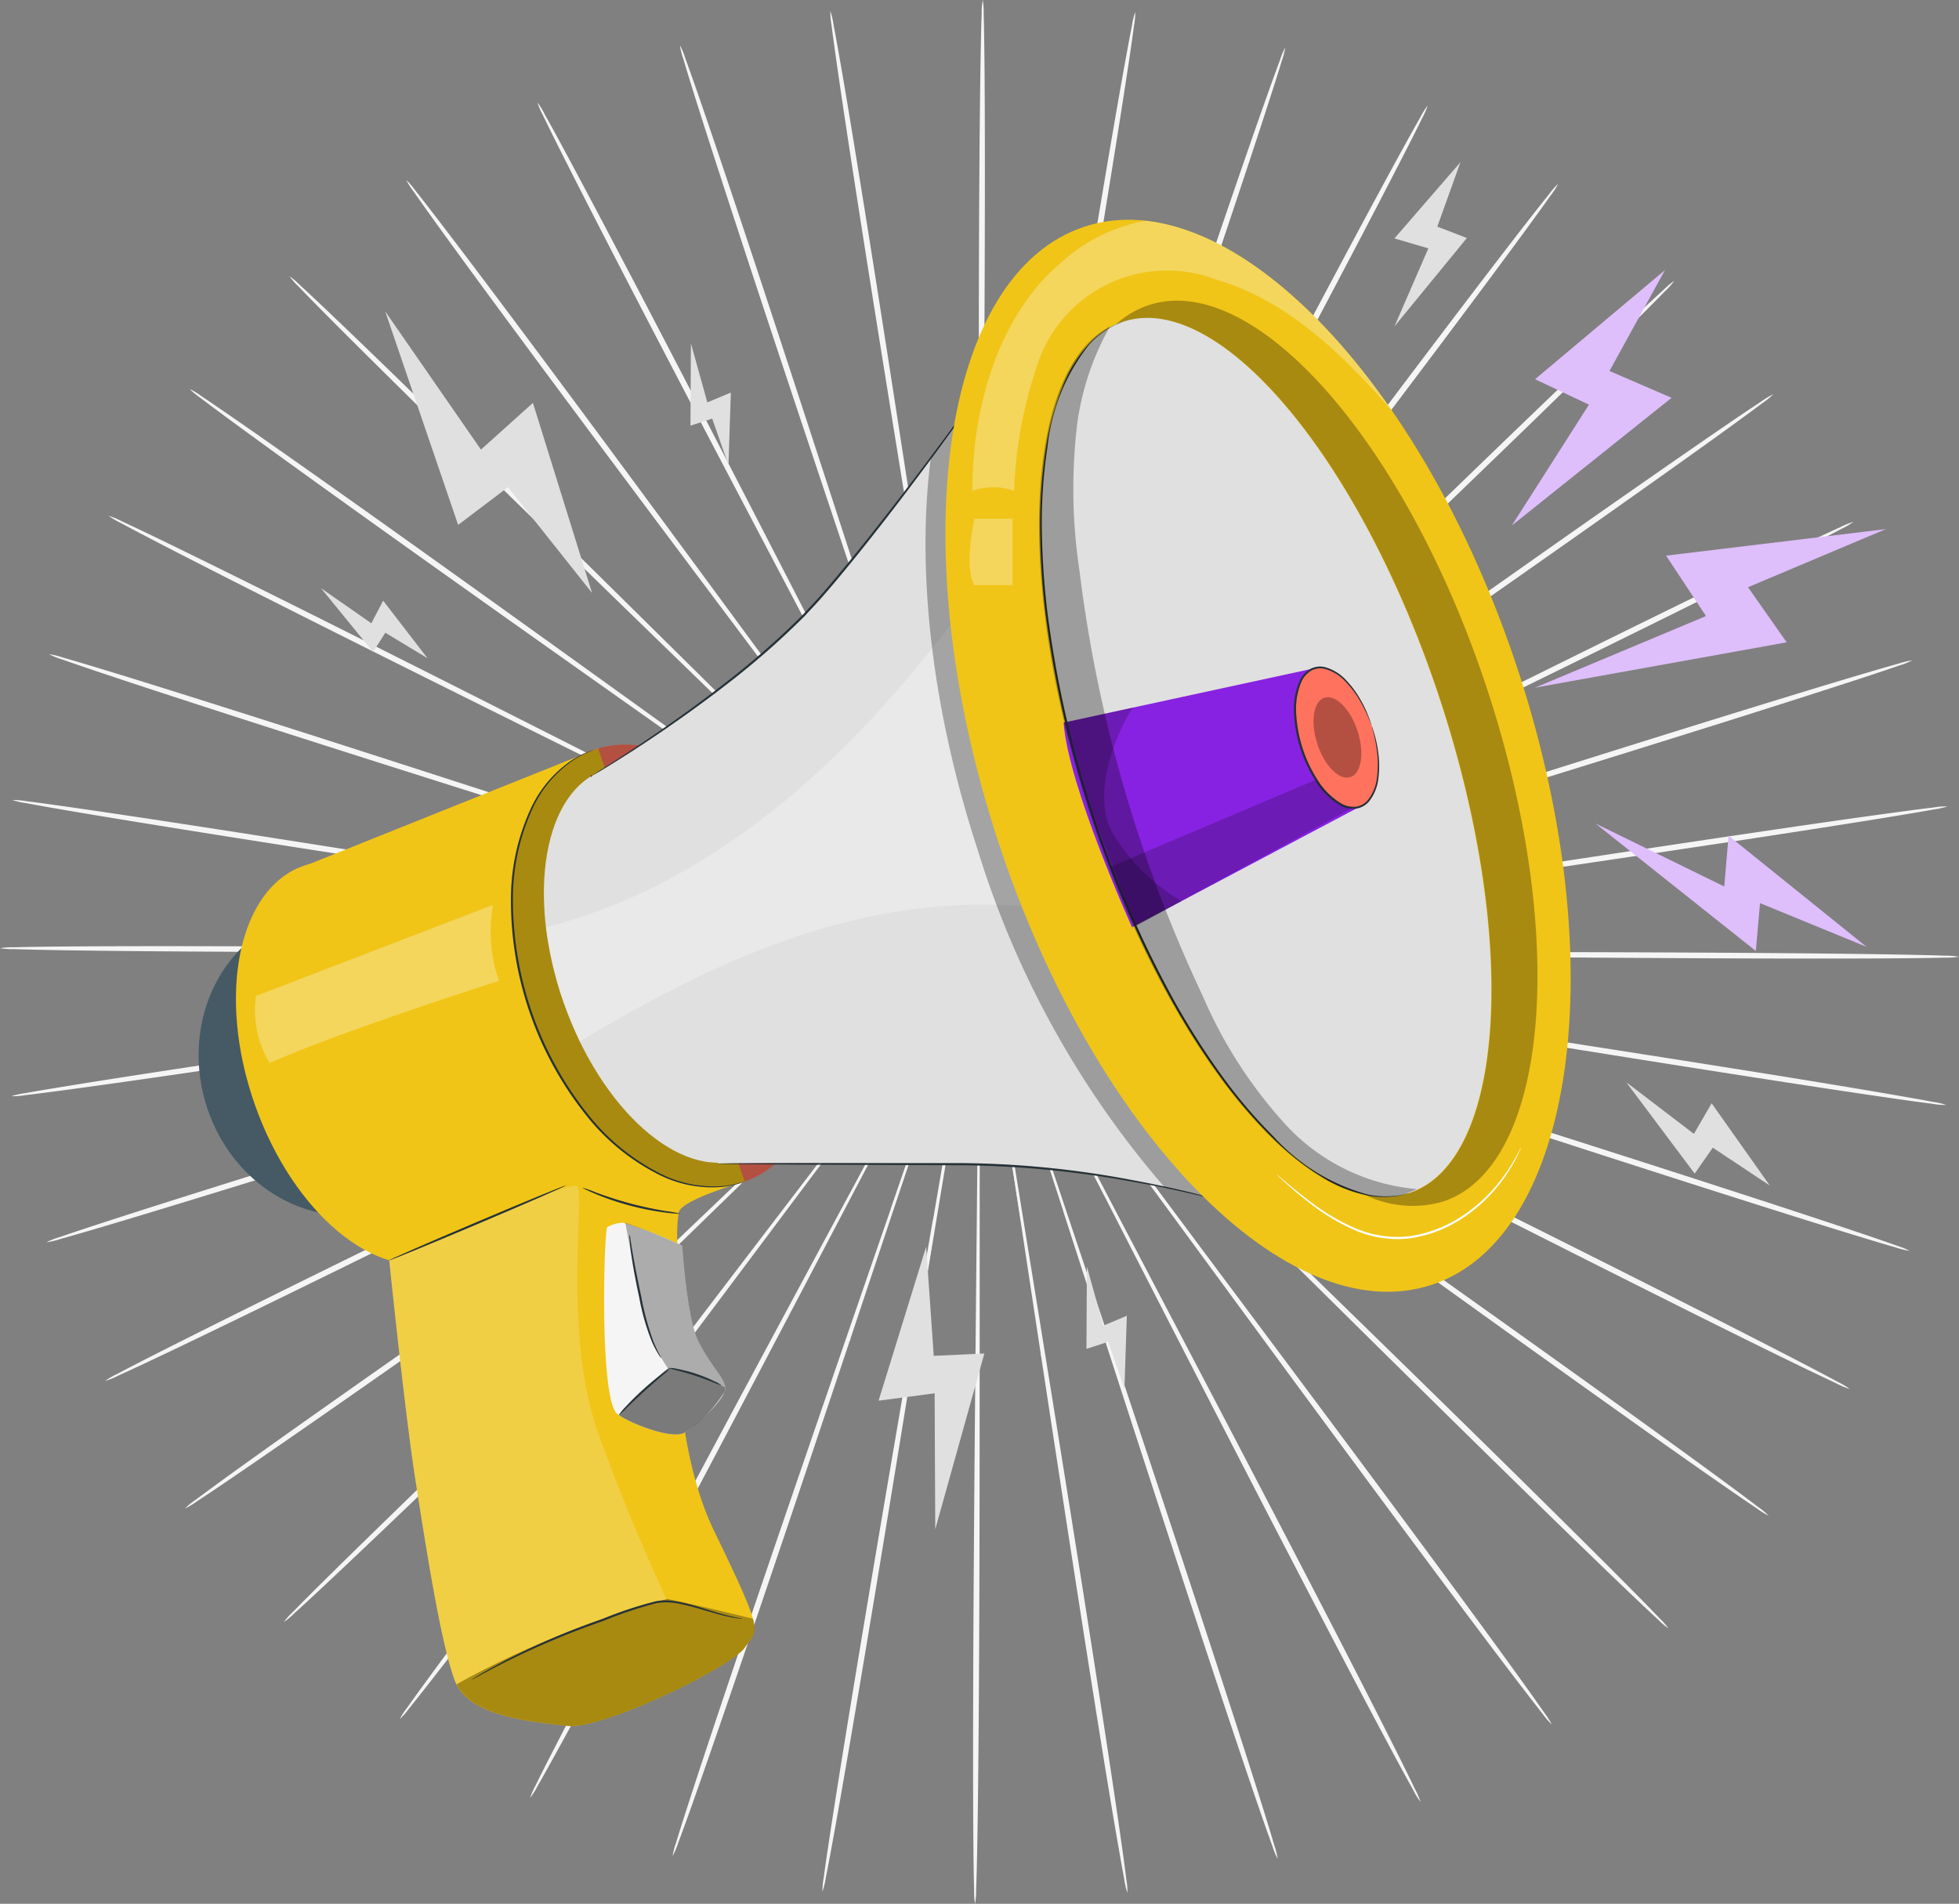 <svg id="_7" data-name="7" xmlns="http://www.w3.org/2000/svg" xmlns:xlink="http://www.w3.org/1999/xlink" width="98.196" height="95.437" viewBox="0 0 98.196 95.437">
  <rect x="0" y="0" width="98.196" height="95.437" fill="#808080" stroke="none"/>
  <defs>
    <clipPath id="clip-path">
      <rect id="Rectángulo_401164" data-name="Rectángulo 401164" width="98.196" height="95.437" fill="none"/>
    </clipPath>
    <clipPath id="clip-path-4">
      <rect id="Rectángulo_401148" data-name="Rectángulo 401148" width="15.742" height="22.177" fill="none"/>
    </clipPath>
    <clipPath id="clip-path-5">
      <rect id="Rectángulo_401149" data-name="Rectángulo 401149" width="24.979" height="22.095" fill="none"/>
    </clipPath>
    <clipPath id="clip-path-6">
      <rect id="Rectángulo_401150" data-name="Rectángulo 401150" width="13.893" height="25.007" fill="none"/>
    </clipPath>
    <clipPath id="clip-path-7">
      <rect id="Rectángulo_401151" data-name="Rectángulo 401151" width="14.937" height="6.377" fill="none"/>
    </clipPath>
    <clipPath id="clip-path-8">
      <rect id="Rectángulo_401152" data-name="Rectángulo 401152" width="5.003" height="8.235" fill="none"/>
    </clipPath>
    <clipPath id="clip-path-9">
      <rect id="Rectángulo_401153" data-name="Rectángulo 401153" width="5.345" height="3.343" fill="none"/>
    </clipPath>
    <clipPath id="clip-path-10">
      <rect id="Rectángulo_401154" data-name="Rectángulo 401154" width="12.237" height="7.925" fill="none"/>
    </clipPath>
    <clipPath id="clip-path-11">
      <rect id="Rectángulo_401155" data-name="Rectángulo 401155" width="28.706" height="40.152" fill="none"/>
    </clipPath>
    <clipPath id="clip-path-12">
      <rect id="Rectángulo_401156" data-name="Rectángulo 401156" width="21.166" height="45.389" fill="none"/>
    </clipPath>
    <clipPath id="clip-path-13">
      <rect id="Rectángulo_401157" data-name="Rectángulo 401157" width="5.91" height="10.963" fill="none"/>
    </clipPath>
    <clipPath id="clip-path-14">
      <rect id="Rectángulo_401158" data-name="Rectángulo 401158" width="2.397" height="4.033" fill="none"/>
    </clipPath>
    <clipPath id="clip-path-15">
      <rect id="Rectángulo_401159" data-name="Rectángulo 401159" width="12.116" height="7.343" fill="none"/>
    </clipPath>
    <clipPath id="clip-path-16">
      <rect id="Rectángulo_401160" data-name="Rectángulo 401160" width="2.154" height="3.329" fill="none"/>
    </clipPath>
    <clipPath id="clip-path-17">
      <rect id="Rectángulo_401161" data-name="Rectángulo 401161" width="21.061" height="13.539" fill="none"/>
    </clipPath>
    <clipPath id="clip-path-18">
      <rect id="Rectángulo_401162" data-name="Rectángulo 401162" width="18.937" height="43.634" fill="none"/>
    </clipPath>
  </defs>
  <g id="Grupo_1100535" data-name="Grupo 1100535" clip-path="url(#clip-path)">
    <g id="Grupo_1100487" data-name="Grupo 1100487">
      <g id="Grupo_1100486" data-name="Grupo 1100486" clip-path="url(#clip-path)">
        <path id="Trazado_873874" data-name="Trazado 873874" d="M171.392,232.126l-24.831-.232-7.525-.035-2.046,0-.532.007a1.191,1.191,0,0,0-.181.01,1.128,1.128,0,0,0,.181.012l.532.012,2.046.025,7.525.04,24.833.015c9.692,0,18.469.011,24.822.057,3.177.022,5.748.052,7.525.085.888.017,1.578.034,2.046.052a3.848,3.848,0,0,1,.713.053,3.9,3.9,0,0,1-.714.045c-.468.013-1.158.024-2.046.031-1.777.016-4.348.019-7.525.01-6.354-.018-15.13-.093-24.822-.19" transform="translate(-108.303 -184.266)" fill="#f5f5f5"/>
        <path id="Trazado_873875" data-name="Trazado 873875" d="M172.255,222.043l-24.492-3.982-7.428-1.171-2.022-.3-.527-.073a1.119,1.119,0,0,0-.181-.017,1.119,1.119,0,0,0,.177.039l.523.093,2.017.334,7.427,1.176,24.529,3.764c9.575,1.462,18.243,2.8,24.512,3.8,3.135.5,5.67.919,7.42,1.221.875.151,1.553.272,2.013.361a3.8,3.8,0,0,1,.7.16,3.778,3.778,0,0,1-.712-.062c-.464-.058-1.148-.151-2.027-.278-1.758-.253-4.3-.637-7.435-1.126-6.274-.977-14.931-2.378-24.489-3.939" transform="translate(-109.359 -172.055)" fill="#f5f5f5"/>
        <path id="Trazado_873876" data-name="Trazado 873876" d="M174.81,211.867l-23.541-7.682-7.146-2.293-1.948-.609-.508-.153a1.124,1.124,0,0,0-.176-.045,1.083,1.083,0,0,0,.169.066l.5.172,1.938.639,7.144,2.3,23.613,7.47c9.218,2.908,17.562,5.555,23.59,7.507,3.014.975,5.45,1.776,7.129,2.342.84.283,1.49.507,1.929.665a3.712,3.712,0,0,1,.661.265,3.747,3.747,0,0,1-.694-.17c-.449-.128-1.109-.325-1.957-.584-1.7-.518-4.142-1.287-7.16-2.25-6.037-1.925-14.36-4.634-23.545-7.639" transform="translate(-112.447 -159.808)" fill="#f5f5f5"/>
        <path id="Trazado_873877" data-name="Trazado 873877" d="M178.974,202.217l-22.005-11.184-6.686-3.358-1.825-.9-.477-.229a1.139,1.139,0,0,0-.166-.071,1.1,1.1,0,0,0,.156.091l.468.247,1.81.927,6.683,3.362,22.109,10.99c8.632,4.283,16.443,8.173,22.08,11.022,2.819,1.424,5.095,2.587,6.662,3.4.783.407,1.389.728,1.8.951a3.734,3.734,0,0,1,.61.362,3.8,3.8,0,0,1-.657-.275c-.423-.2-1.043-.491-1.837-.876-1.59-.771-3.882-1.9-6.707-3.317-5.65-2.824-13.431-6.772-22.016-11.143" transform="translate(-117.473 -148.197)" fill="#f5f5f5"/>
        <path id="Trazado_873878" data-name="Trazado 873878" d="M184.57,193.438l-19.936-14.39-6.063-4.332-1.657-1.166-.435-.3a1.074,1.074,0,0,0-.153-.1,1.1,1.1,0,0,0,.139.113l.422.314,1.639,1.191,6.06,4.336,20.07,14.213c7.837,5.541,14.927,10.57,20.036,14.241,2.555,1.835,4.616,3.329,6.032,4.372.708.522,1.255.93,1.622,1.212a3.687,3.687,0,0,1,.545.451,3.75,3.75,0,0,1-.6-.371c-.386-.257-.951-.643-1.674-1.145-1.446-1-3.528-2.471-6.09-4.3-5.127-3.648-12.177-8.729-19.953-14.351" transform="translate(-124.238 -137.613)" fill="#f5f5f5"/>
        <path id="Trazado_873879" data-name="Trazado 873879" d="M191.438,185.692l-17.391-17.228-5.3-5.2-1.451-1.4-.382-.36a1.151,1.151,0,0,0-.135-.118,1.047,1.047,0,0,0,.119.133l.367.374,1.428,1.424,5.292,5.2,17.551,17.074c6.855,6.659,13.053,12.7,17.513,17.1,2.23,2.2,4.027,3.986,5.259,5.231.616.622,1.091,1.109,1.409,1.443a3.635,3.635,0,0,1,.466.528,3.693,3.693,0,0,1-.538-.458c-.34-.312-.836-.779-1.47-1.384-1.268-1.21-3.089-2.974-5.329-5.164-4.48-4.379-10.632-10.463-17.414-17.192" transform="translate(-132.548 -128.26)" fill="#f5f5f5"/>
        <path id="Trazado_873880" data-name="Trazado 873880" d="M199.463,179.079l-14.422-19.648-4.4-5.933-1.209-1.6-.319-.414a.089.089,0,1,0-.018.013l.3.426,1.183,1.622,4.4,5.936L199.581,179c5.706,7.614,10.862,14.517,14.564,19.536,1.851,2.509,3.34,4.546,4.358,5.962.509.708.9,1.26,1.161,1.638a3.591,3.591,0,0,1,.376.592,3.643,3.643,0,0,1-.458-.534c-.286-.36-.7-.9-1.231-1.589-1.059-1.387-2.576-3.4-4.438-5.906-3.725-5-8.828-11.943-14.45-19.615" transform="translate(-142.255 -120.277)" fill="#f5f5f5"/>
        <path id="Trazado_873881" data-name="Trazado 873881" d="M208.548,173.705l-11.083-21.6-3.392-6.529-.936-1.768-.249-.457a1.05,1.05,0,0,0-.092-.152,1.016,1.016,0,0,0,.072.162l.23.466.907,1.782,3.387,6.531,11.286,21.5c4.411,8.387,8.394,15.989,11.243,21.508,1.425,2.759,2.567,5,3.345,6.551.389.777.686,1.382.883,1.795a3.551,3.551,0,0,1,.276.641,3.556,3.556,0,0,1-.367-.6c-.225-.4-.549-.991-.96-1.756-.823-1.531-2-3.754-3.433-6.508-2.875-5.507-6.8-13.138-11.116-21.57" transform="translate(-153.221 -113.806)" fill="#f5f5f5"/>
        <path id="Trazado_873882" data-name="Trazado 873882" d="M218.509,169.734l-7.448-23.024-2.293-6.966-.638-1.889-.172-.489a.994.994,0,0,0-.066-.165,1.052,1.052,0,0,0,.045.171l.152.5.607,1.9,2.287,6.968,7.665,22.956c3,8.957,5.7,17.073,7.621,22.959.96,2.943,1.727,5.329,2.243,6.981.258.826.454,1.47.581,1.907a3.493,3.493,0,0,1,.168.676,3.514,3.514,0,0,1-.266-.645c-.158-.428-.382-1.063-.664-1.882-.565-1.637-1.364-4.013-2.337-6.952-1.947-5.878-4.586-14.013-7.486-23" transform="translate(-165.218 -109.038)" fill="#f5f5f5"/>
        <path id="Trazado_873883" data-name="Trazado 873883" d="M228.986,167.334l-3.628-23.876-1.136-7.23-.324-1.963-.09-.51a1.042,1.042,0,0,0-.038-.173,1.065,1.065,0,0,0,.016.176l.07.513.292,1.968,1.131,7.231,3.853,23.842c1.511,9.3,2.866,17.732,3.809,23.839.472,3.053.842,5.526,1.085,7.237.121.856.211,1.521.265,1.972a3.484,3.484,0,0,1,.057.693,3.529,3.529,0,0,1-.158-.678c-.086-.447-.2-1.108-.351-1.96-.293-1.7-.7-4.171-1.182-7.223-.971-6.1-2.261-14.54-3.669-23.86" transform="translate(-177.835 -106.163)" fill="#f5f5f5"/>
        <path id="Trazado_873884" data-name="Trazado 873884" d="M237.808,166.575c.087-9.424.166-17.952.224-24.134.013-3.084.024-5.58.032-7.314,0-.859,0-1.527-.006-1.988,0-.223-.006-.394-.008-.517a1.089,1.089,0,0,0-.01-.176,1.073,1.073,0,0,0-.012.176c0,.123-.007.294-.012.517-.006.461-.014,1.13-.025,1.988-.008,1.733-.021,4.23-.036,7.314,0,6.182,0,14.71,0,24.135s0,17.95-.044,24.125c-.021,3.088-.049,5.586-.083,7.313-.016.864-.034,1.534-.052,1.988a3.556,3.556,0,0,1-.054.693,3.552,3.552,0,0,1-.047-.694c-.014-.455-.025-1.125-.033-1.989-.017-1.727-.023-4.226-.015-7.314.014-6.175.086-14.705.181-24.124" transform="translate(-188.847 -105.259)" fill="#f5f5f5"/>
        <path id="Trazado_873885" data-name="Trazado 873885" d="M206.392,167.408l4.081-23.807,1.2-7.22.311-1.965.075-.512a1.037,1.037,0,0,0,.018-.176,1.055,1.055,0,0,0-.04.172l-.1.509-.343,1.96-1.205,7.219-3.857,23.842c-1.5,9.306-2.868,17.732-3.9,23.825-.514,3.047-.942,5.511-1.252,7.212-.155.85-.279,1.51-.37,1.956a3.52,3.52,0,0,1-.164.677,3.479,3.479,0,0,1,.063-.692c.059-.451.155-1.116.284-1.97.259-1.709.653-4.178,1.154-7.227,1-6.1,2.437-14.513,4.037-23.8" transform="translate(-159.62 -106.278)" fill="#f5f5f5"/>
        <path id="Trazado_873886" data-name="Trazado 873886" d="M175.154,169.884,183.043,147l2.355-6.946.626-1.893.157-.494a1.027,1.027,0,0,0,.046-.171,1.014,1.014,0,0,0-.068.164l-.177.488-.656,1.883-2.36,6.945-7.671,22.954c-2.987,8.961-5.7,17.072-7.709,22.932-1,2.93-1.824,5.3-2.4,6.93-.29.816-.521,1.448-.683,1.875a3.506,3.506,0,0,1-.273.643,3.481,3.481,0,0,1,.174-.674c.131-.437.333-1.078.6-1.9.532-1.648,1.321-4.026,2.31-6.96,1.977-5.869,4.759-13.959,7.845-22.888" transform="translate(-130.513 -109.272)" fill="#f5f5f5"/>
        <path id="Trazado_873887" data-name="Trazado 873887" d="M145.522,173.925l11.494-21.394,3.45-6.5.925-1.774.235-.464a1.076,1.076,0,0,0,.073-.162,1.06,1.06,0,0,0-.093.152l-.253.455L160.4,146l-3.455,6.5L145.651,173.99c-4.4,8.392-8.4,15.986-11.327,21.467-1.464,2.741-2.658,4.953-3.5,6.476-.419.762-.748,1.351-.977,1.748a3.609,3.609,0,0,1-.373.593,3.555,3.555,0,0,1,.282-.639c.2-.411.5-1.013.9-1.786.793-1.546,1.957-3.774,3.409-6.52,2.9-5.493,6.959-13.058,11.451-21.4" transform="translate(-102.9 -114.149)" fill="#f5f5f5"/>
        <path id="Trazado_873888" data-name="Trazado 873888" d="M118.334,179.359l14.794-19.385,4.454-5.9,1.2-1.612.307-.422a1.076,1.076,0,0,0,.1-.148,1.112,1.112,0,0,0-.116.135l-.323.411-1.224,1.593-4.458,5.892-14.612,19.515c-5.7,7.621-10.867,14.514-14.64,19.482-1.886,2.485-3.422,4.488-4.495,5.865-.536.689-.957,1.221-1.246,1.578a3.606,3.606,0,0,1-.464.53,3.6,3.6,0,0,1,.382-.588c.264-.376.661-.924,1.176-1.628,1.032-1.406,2.54-3.43,4.416-5.922,3.75-4.985,8.973-11.84,14.753-19.4" transform="translate(-77.571 -120.717)" fill="#f5f5f5"/>
        <path id="Trazado_873889" data-name="Trazado 873889" d="M94.19,186.028l17.716-16.912,5.343-5.15,1.442-1.411.371-.371a1.044,1.044,0,0,0,.121-.132,1.13,1.13,0,0,0-.137.117l-.385.357-1.464,1.389-5.346,5.147L94.293,186.129c-6.847,6.667-13.057,12.694-17.58,17.032-2.261,2.169-4.1,3.917-5.379,5.115-.64.6-1.14,1.061-1.483,1.37a3.69,3.69,0,0,1-.543.453,3.637,3.637,0,0,1,.471-.523c.321-.331.8-.813,1.423-1.43,1.244-1.233,3.058-3,5.31-5.183,4.5-4.357,10.759-10.339,17.678-16.935" transform="translate(-55.081 -128.787)" fill="#f5f5f5"/>
        <path id="Trazado_873890" data-name="Trazado 873890" d="M73.581,193.824,93.788,179.8l6.1-4.28,1.65-1.176.426-.311a1.047,1.047,0,0,0,.14-.112,1.182,1.182,0,0,0-.153.094l-.438.295-1.669,1.151-6.105,4.276L73.667,193.939c-7.831,5.551-14.93,10.566-20.092,14.167-2.58,1.8-4.676,3.249-6.132,4.239-.728.5-1.3.876-1.685,1.129a3.741,3.741,0,0,1-.609.366,3.7,3.7,0,0,1,.549-.446c.37-.279.921-.682,1.634-1.2,1.426-1.03,3.5-2.505,6.075-4.317,5.145-3.623,12.283-8.587,20.174-14.056" transform="translate(-35.881 -138.217)" fill="#f5f5f5"/>
        <path id="Trazado_873891" data-name="Trazado 873891" d="M56.963,202.649l22.216-10.785,6.715-3.3,1.819-.911.47-.242a1.066,1.066,0,0,0,.157-.089,1.128,1.128,0,0,0-.167.07l-.479.224-1.833.883-6.718,3.3L57.029,202.776c-8.627,4.293-16.446,8.168-22.123,10.94-2.838,1.387-5.141,2.5-6.739,3.255-.8.379-1.421.668-1.846.859a3.792,3.792,0,0,1-.66.268,3.7,3.7,0,0,1,.614-.357c.41-.219,1.02-.534,1.807-.934,1.574-.8,3.862-1.943,6.694-3.341,5.665-2.8,13.513-6.615,22.187-10.818" transform="translate(-20.394 -148.87)" fill="#f5f5f5"/>
        <path id="Trazado_873892" data-name="Trazado 873892" d="M44.789,212.328l23.685-7.253,7.166-2.233,1.944-.621.5-.167a1.088,1.088,0,0,0,.169-.064,1.115,1.115,0,0,0-.176.043l-.51.148-1.953.591L68.448,205l-23.615,7.464c-9.214,2.92-17.563,5.552-23.619,7.422-3.028.935-5.481,1.681-7.182,2.184-.85.251-1.512.442-1.962.566a3.75,3.75,0,0,1-.7.164,3.756,3.756,0,0,1,.664-.259c.441-.154,1.093-.372,1.935-.647,1.684-.55,4.128-1.328,7.152-2.276,6.047-1.9,14.416-4.466,23.662-7.29" transform="translate(-9.04 -160.527)" fill="#f5f5f5"/>
        <path id="Trazado_873893" data-name="Trazado 873893" d="M37.446,222.509l24.564-3.541,7.438-1.109,2.02-.316.524-.088a1.13,1.13,0,0,0,.178-.037,1.118,1.118,0,0,0-.181.016l-.528.068-2.025.285L62,218.891l-24.53,3.759c-9.572,1.475-18.243,2.8-24.526,3.717-3.141.461-5.686.822-7.446,1.059-.88.118-1.564.205-2.029.259a3.791,3.791,0,0,1-.713.056,3.8,3.8,0,0,1,.7-.154c.46-.084,1.14-.2,2.016-.342,1.753-.286,4.292-.68,7.431-1.154,6.279-.948,14.959-2.206,24.547-3.581" transform="translate(-2.189 -172.788)" fill="#f5f5f5"/>
        <path id="Trazado_873894" data-name="Trazado 873894" d="M35.107,231.23l24.832.2,7.525.026,2.046-.007.532-.008a1.136,1.136,0,0,0,.181-.01,1.2,1.2,0,0,0-.181-.011l-.532-.012-2.046-.023-7.525-.031-24.833.014c-9.692.013-18.469.011-24.822-.027-3.177-.018-5.748-.045-7.525-.076-.888-.016-1.578-.032-2.046-.049A3.865,3.865,0,0,1,0,231.169a3.883,3.883,0,0,1,.714-.046c.468-.014,1.158-.025,2.046-.034,1.777-.018,4.348-.025,7.525-.019,6.354.01,15.13.075,24.822.161" transform="translate(0 -183.637)" fill="#f5f5f5"/>
        <path id="Trazado_873895" data-name="Trazado 873895" d="M37.724,200.716l24.5,3.951,7.43,1.162,2.022.3.527.072a1.132,1.132,0,0,0,.181.017,1.1,1.1,0,0,0-.177-.039l-.524-.092-2.017-.332-7.429-1.167L37.7,200.857c-9.576-1.45-18.246-2.776-24.517-3.773-3.135-.5-5.671-.912-7.421-1.212-.875-.15-1.554-.271-2.013-.358a3.78,3.78,0,0,1-.7-.16,3.785,3.785,0,0,1,.712.061c.465.057,1.148.15,2.027.275,1.759.25,4.3.632,7.437,1.117,6.275.969,14.934,2.359,24.494,3.909" transform="translate(-2.426 -155.25)" fill="#f5f5f5"/>
        <path id="Trazado_873896" data-name="Trazado 873896" d="M45.348,170.351,68.9,178l7.149,2.284,1.949.607.508.152a1.112,1.112,0,0,0,.176.045,1.07,1.07,0,0,0-.169-.066l-.5-.171-1.938-.637-7.147-2.29L45.3,170.487c-9.222-2.9-17.569-5.533-23.6-7.478-3.015-.972-5.452-1.769-7.132-2.333-.84-.282-1.491-.505-1.93-.662a3.711,3.711,0,0,1-.661-.265,3.745,3.745,0,0,1,.694.169c.45.127,1.109.323,1.958.581,1.7.516,4.143,1.281,7.163,2.241,6.04,1.918,14.366,4.616,23.555,7.61" transform="translate(-9.52 -126.956)" fill="#f5f5f5"/>
        <path id="Trazado_873897" data-name="Trazado 873897" d="M57.791,141.545,79.811,152.7l6.69,3.349,1.826.9.477.228a1.142,1.142,0,0,0,.166.071,1.1,1.1,0,0,0-.156-.091l-.468-.246-1.811-.925-6.688-3.354L57.724,141.671c-8.638-4.272-16.454-8.153-22.095-10.995-2.821-1.421-5.1-2.581-6.666-3.394-.784-.407-1.39-.726-1.8-.949a3.713,3.713,0,0,1-.611-.362,3.792,3.792,0,0,1,.657.274c.423.195,1.043.489,1.839.874,1.591.77,3.884,1.9,6.711,3.309,5.654,2.818,13.44,6.755,22.03,11.116" transform="translate(-21.103 -100.113)" fill="#f5f5f5"/>
        <path id="Trazado_873898" data-name="Trazado 873898" d="M74.652,115.11l19.954,14.366,6.069,4.325,1.659,1.164.435.3a1.089,1.089,0,0,0,.153.1,1.089,1.089,0,0,0-.14-.113l-.423-.314-1.64-1.189-6.066-4.329L74.565,115.225c-7.845-5.532-14.94-10.552-20.054-14.216-2.558-1.832-4.62-3.323-6.038-4.365-.709-.521-1.256-.929-1.624-1.21a3.67,3.67,0,0,1-.545-.45,3.761,3.761,0,0,1,.605.37c.387.257.951.642,1.675,1.143,1.448,1,3.531,2.467,6.1,4.288,5.131,3.642,12.188,8.714,19.972,14.326" transform="translate(-36.798 -75.485)" fill="#f5f5f5"/>
        <path id="Trazado_873899" data-name="Trazado 873899" d="M95.478,91.632l17.413,17.207,5.3,5.189,1.452,1.4.382.36a1.092,1.092,0,0,0,.135.117,1.086,1.086,0,0,0-.12-.133l-.367-.374-1.43-1.422-5.3-5.193L95.374,91.732C88.51,85.082,82.3,79.05,77.838,74.657c-2.233-2.2-4.032-3.981-5.266-5.224-.617-.622-1.093-1.107-1.411-1.441a3.621,3.621,0,0,1-.466-.527,3.707,3.707,0,0,1,.538.457c.341.312.837.778,1.472,1.382,1.27,1.208,3.093,2.97,5.336,5.157,4.486,4.373,10.645,10.45,17.436,17.171" transform="translate(-56.183 -53.616)" fill="#f5f5f5"/>
        <path id="Trazado_873900" data-name="Trazado 873900" d="M119.8,71.587l14.447,19.63,4.408,5.928,1.211,1.6.32.413a1.087,1.087,0,0,0,.115.137,1.053,1.053,0,0,0-.1-.149l-.3-.425L138.72,97.1l-4.4-5.931-14.63-19.5c-5.716-7.607-10.881-14.5-14.589-19.518-1.855-2.507-3.346-4.543-4.366-5.957-.51-.707-.9-1.259-1.163-1.637a3.581,3.581,0,0,1-.376-.591,3.648,3.648,0,0,1,.459.533c.287.359.7.895,1.233,1.588,1.061,1.386,2.58,3.4,4.445,5.9,3.732,5,8.843,11.932,14.476,19.6" transform="translate(-78.83 -34.942)" fill="#f5f5f5"/>
        <path id="Trazado_873901" data-name="Trazado 873901" d="M147.144,55.419,158.255,77l3.4,6.525.938,1.767.25.457a1.033,1.033,0,0,0,.092.152,1.062,1.062,0,0,0-.072-.162l-.231-.466-.91-1.781-3.4-6.527L147.013,55.484c-4.422-8.382-8.415-15.978-11.271-21.494-1.428-2.758-2.574-5-3.353-6.547-.39-.776-.688-1.381-.885-1.793a3.53,3.53,0,0,1-.277-.641,3.588,3.588,0,0,1,.368.6c.225.4.55.99.962,1.755.825,1.53,2,3.752,3.442,6.5,2.882,5.5,6.815,13.129,11.144,21.557" transform="translate(-104.289 -19.874)" fill="#f5f5f5"/>
        <path id="Trazado_873902" data-name="Trazado 873902" d="M176.878,43.569l7.478,23.014,2.3,6.963.64,1.889.172.489a1.025,1.025,0,0,0,.066.164,1.053,1.053,0,0,0-.045-.171l-.153-.5-.61-1.9-2.3-6.965-7.7-22.947c-3.011-8.954-5.724-17.066-7.651-22.95-.964-2.942-1.734-5.327-2.252-6.979-.259-.826-.456-1.469-.584-1.907a3.5,3.5,0,0,1-.169-.676,3.548,3.548,0,0,1,.267.645c.158.428.383,1.062.667,1.881.567,1.637,1.369,4.011,2.346,6.949,1.955,5.876,4.6,14.008,7.516,22.992" transform="translate(-131.989 -8.823)" fill="#f5f5f5"/>
        <path id="Trazado_873903" data-name="Trazado 873903" d="M208.158,36.413l3.659,23.871,1.146,7.229.326,1.963.091.51a.088.088,0,1,0,.022,0l-.071-.513-.295-1.968-1.14-7.229-3.884-23.838c-1.523-9.3-2.889-17.729-3.84-23.834-.476-3.053-.849-5.525-1.094-7.236-.122-.855-.213-1.52-.268-1.972a3.509,3.509,0,0,1-.058-.693,3.507,3.507,0,0,1,.159.678c.087.447.206,1.107.354,1.959.3,1.7.7,4.171,1.192,7.221.979,6.1,2.279,14.537,3.7,23.855" transform="translate(-161.13 -2.145)" fill="#f5f5f5"/>
        <path id="Trazado_873904" data-name="Trazado 873904" d="M238.944,34.12c-.075,9.424-.143,17.952-.192,24.134-.009,3.084-.017,5.58-.022,7.314,0,.859.006,1.527.009,1.988,0,.223.006.394.008.517a1.035,1.035,0,0,0,.01.176,1.119,1.119,0,0,0,.011-.176c0-.123.007-.294.012-.517.005-.461.013-1.13.022-1.988.007-1.733.016-4.23.027-7.314-.008-6.182-.019-14.71-.031-24.135s-.023-17.95.012-24.125c.017-3.087.043-5.586.074-7.313.015-.864.032-1.534.049-1.989A3.519,3.519,0,0,1,238.985,0a3.579,3.579,0,0,1,.048.694c.014.455.026,1.125.036,1.989.019,1.727.028,4.226.024,7.313-.006,6.175-.067,14.705-.149,24.124" transform="translate(-189.726)" fill="#f5f5f5"/>
        <path id="Trazado_873905" data-name="Trazado 873905" d="M228.592,36.644l-4.05,23.812-1.191,7.222-.309,1.966-.074.512a1.006,1.006,0,0,0-.017.176,1.052,1.052,0,0,0,.04-.172l.095-.509.34-1.961,1.2-7.221,3.825-23.847c1.486-9.308,2.845-17.735,3.866-23.83.51-3.047.935-5.512,1.242-7.213.154-.851.277-1.51.367-1.957a3.491,3.491,0,0,1,.164-.677,3.487,3.487,0,0,1-.063.692c-.058.451-.153,1.116-.282,1.97-.257,1.709-.647,4.179-1.145,7.229-.993,6.1-2.418,14.516-4.006,23.808" transform="translate(-177.186 -2.34)" fill="#f5f5f5"/>
        <path id="Trazado_873906" data-name="Trazado 873906" d="M218.117,44.034l-7.859,22.894-2.346,6.949-.623,1.894-.156.494a.089.089,0,1,0,.022.007l.176-.488.654-1.884,2.351-6.948,7.641-22.964c2.975-8.965,5.682-17.079,7.678-22.941,1-2.931,1.817-5.3,2.4-6.933.289-.817.519-1.449.68-1.876A3.509,3.509,0,0,1,229,11.6a3.488,3.488,0,0,1-.174.675c-.131.437-.332,1.078-.6,1.9-.53,1.649-1.316,4.028-2.3,6.963-1.969,5.871-4.74,13.965-7.814,22.9" transform="translate(-164.579 -9.215)" fill="#f5f5f5"/>
        <path id="Trazado_873907" data-name="Trazado 873907" d="M208.18,56.108,196.714,77.516l-3.442,6.5L192.35,85.8l-.234.464a1.043,1.043,0,0,0-.073.162,1.06,1.06,0,0,0,.093-.151l.253-.455.95-1.761,3.447-6.5,11.265-21.508c4.39-8.4,8.378-16,11.3-21.481,1.46-2.742,2.652-4.957,3.488-6.481.418-.762.747-1.352.975-1.749a3.6,3.6,0,0,1,.372-.594,3.574,3.574,0,0,1-.281.639c-.2.411-.5,1.014-.9,1.787-.791,1.547-1.952,3.776-3.4,6.524-2.9,5.5-6.942,13.066-11.423,21.418" transform="translate(-152.622 -20.456)" fill="#f5f5f5"/>
        <path id="Trazado_873908" data-name="Trazado 873908" d="M199.135,72.479l-14.768,19.4-4.446,5.9-1.2,1.613-.306.423a1.078,1.078,0,0,0-.1.148,1.086,1.086,0,0,0,.116-.136l.323-.411,1.222-1.595,4.45-5.9,14.586-19.533c5.687-7.628,10.848-14.527,14.615-19.5,1.883-2.487,3.416-4.493,4.487-5.871.536-.689.955-1.222,1.245-1.579a3.618,3.618,0,0,1,.463-.53,3.608,3.608,0,0,1-.381.589c-.264.376-.66.925-1.175,1.629-1.03,1.408-2.536,3.433-4.408,5.928-3.744,4.989-8.958,11.851-14.728,19.419" transform="translate(-141.717 -35.695)" fill="#f5f5f5"/>
        <path id="Trazado_873909" data-name="Trazado 873909" d="M191.151,92.7l-17.693,16.934-5.336,5.157-1.44,1.412-.37.372a1.091,1.091,0,0,0-.121.132,1.074,1.074,0,0,0,.136-.116l.385-.358,1.462-1.391,5.34-5.153L191.048,92.6c6.839-6.675,13.041-12.71,17.558-17.053,2.258-2.172,4.094-3.922,5.372-5.121.639-.6,1.139-1.062,1.482-1.372A3.711,3.711,0,0,1,216,68.6a3.628,3.628,0,0,1-.47.524c-.321.332-.8.814-1.421,1.432-1.243,1.235-3.054,3.008-5.3,5.189-4.5,4.363-10.745,10.353-17.656,16.957" transform="translate(-132.077 -54.52)" fill="#f5f5f5"/>
        <path id="Trazado_873910" data-name="Trazado 873910" d="M184.332,116.335l-20.189,14.053-6.1,4.288-1.649,1.178-.425.311a1.068,1.068,0,0,0-.14.112,1.1,1.1,0,0,0,.153-.095l.437-.295,1.667-1.153,6.1-4.284,20.056-14.231c7.823-5.56,14.916-10.584,20.073-14.192,2.578-1.8,4.671-3.255,6.126-4.247.727-.5,1.3-.877,1.683-1.131a3.719,3.719,0,0,1,.608-.366,3.714,3.714,0,0,1-.548.446c-.37.279-.92.684-1.633,1.2-1.425,1.032-3.5,2.51-6.069,4.324-5.14,3.63-12.271,8.6-20.155,14.081" transform="translate(-123.845 -76.519)" fill="#f5f5f5"/>
        <path id="Trazado_873911" data-name="Trazado 873911" d="M178.786,142.895l-22.2,10.813-6.711,3.309-1.818.913-.47.243a1.094,1.094,0,0,0-.157.089,1.109,1.109,0,0,0,.167-.07l.479-.225,1.832-.885,6.714-3.3,22.1-11.009c8.621-4.3,16.435-8.189,22.109-10.968,2.837-1.39,5.138-2.5,6.734-3.264.8-.379,1.42-.67,1.845-.861a3.767,3.767,0,0,1,.66-.269,3.717,3.717,0,0,1-.613.358c-.41.219-1.019.535-1.806.937-1.573.8-3.859,1.948-6.69,3.349-5.661,2.8-13.5,6.632-22.173,10.845" transform="translate(-117.167 -101.252)" fill="#f5f5f5"/>
        <path id="Trazado_873912" data-name="Trazado 873912" d="M174.682,171.785l-23.675,7.283-7.163,2.242-1.943.624-.5.168a1.046,1.046,0,0,0-.169.064,1.177,1.177,0,0,0,.176-.044l.51-.149,1.953-.594,7.165-2.236,23.605-7.494c9.211-2.932,17.556-5.574,23.609-7.451,3.026-.939,5.479-1.688,7.179-2.193.85-.252,1.511-.444,1.961-.568a3.751,3.751,0,0,1,.7-.165,3.765,3.765,0,0,1-.664.26c-.441.154-1.093.373-1.935.649-1.684.552-4.126,1.333-7.148,2.285-6.045,1.9-14.41,4.484-23.652,7.319" transform="translate(-112.239 -128.166)" fill="#f5f5f5"/>
        <path id="Trazado_873913" data-name="Trazado 873913" d="M172.193,202.182l-24.559,3.572-7.437,1.118-2.02.319-.524.089a1.167,1.167,0,0,0-.178.038,1.077,1.077,0,0,0,.181-.016l.528-.069,2.024-.288,7.438-1.113,24.525-3.79c9.571-1.487,18.24-2.819,24.521-3.747,3.141-.465,5.684-.829,7.444-1.068.88-.119,1.564-.208,2.029-.262a3.8,3.8,0,0,1,.713-.057,3.8,3.8,0,0,1-.7.155c-.46.085-1.139.2-2.016.345-1.753.288-4.291.686-7.429,1.163-6.277.956-14.956,2.225-24.543,3.612" transform="translate(-109.257 -156.484)" fill="#f5f5f5"/>
        <path id="Trazado_873914" data-name="Trazado 873914" d="M340.5,47.851l3.629-4.429-1.482-.571,1.159-3.228-3.308,3.818,1.7.5Z" transform="translate(-270.601 -31.49)" fill="#e0e0e0"/>
        <path id="Trazado_873915" data-name="Trazado 873915" d="M397.1,264.284l3.432,4.583.909-1.3,2.857,1.9-2.916-4.125-.889,1.534Z" transform="translate(-315.585 -210.035)" fill="#e0e0e0"/>
        <path id="Trazado_873916" data-name="Trazado 873916" d="M94.063,76.036l3.657,10.705,2.5-1.893,4.214,5.308-2.966-9.531-2.605,2.341Z" transform="translate(-74.755 -60.428)" fill="#e0e0e0"/>
        <path id="Trazado_873917" data-name="Trazado 873917" d="M217.389,318.634l2.461-8.815-2.536.118-.381-5.469-2.385,7.716,2.81-.369Z" transform="translate(-170.509 -241.969)" fill="#e0e0e0"/>
        <path id="Trazado_873918" data-name="Trazado 873918" d="M168.631,83.842l-.022,4.127,1.089-.353.816,2.334.119-3.64-1.178.495Z" transform="translate(-133.999 -66.632)" fill="#e0e0e0"/>
        <path id="Trazado_873919" data-name="Trazado 873919" d="M78.383,143.637l2.611,3.2.615-.966,2.115,1.28L81.5,144.265l-.593,1.132Z" transform="translate(-62.294 -114.153)" fill="#e0e0e0"/>
        <path id="Trazado_873920" data-name="Trazado 873920" d="M265.329,309.311l-.022,4.127,1.089-.353.816,2.334.119-3.64-1.178.495Z" transform="translate(-210.848 -245.82)" fill="#e0e0e0"/>
      </g>
    </g>
    <g id="Grupo_1100534" data-name="Grupo 1100534">
      <g id="Grupo_1100533" data-name="Grupo 1100533" clip-path="url(#clip-path)">
        <path id="Trazado_873921" data-name="Trazado 873921" d="M62.244,228.08c1.171,4.085-.884,8.257-4.59,9.319s-7.659-1.388-8.83-5.472.884-8.257,4.59-9.319,7.659,1.388,8.83,5.472" transform="translate(-38.541 -176.716)" fill="#455a64"/>
        <path id="Trazado_873922" data-name="Trazado 873922" d="M70.371,218.428c1.915,5.456.821,10.808-2.441,11.953s-7.46-2.35-9.375-7.807S57.733,211.766,61,210.621s7.46,2.35,9.375,7.807" transform="translate(-45.786 -167.215)" fill="#f0c518"/>
        <path id="Trazado_873923" data-name="Trazado 873923" d="M139.764,190.516c2.1,5.975.71,11.9-3.1,13.238s-8.593-2.425-10.69-8.4-.71-11.9,3.1-13.238,8.593,2.425,10.69,8.4" transform="translate(-99.341 -144.519)" fill="#ff725e"/>
        <path id="Trazado_873924" data-name="Trazado 873924" d="M92.33,222.014c-2.577-5.315-1.772-13.8-1.772-13.8a7.2,7.2,0,0,1,0-2.2c.215-.644,3.3-1.522,3.3-1.522l-7.346-21.717-15.379,6.164,4.91,19.495s.773,7.565,1.309,11,1.288,8.268,1.986,10.093,3.919,2.04,5.637,2.255,8.214-2.953,8.881-3.919,1.05-.537-1.527-5.852" transform="translate(-56.531 -145.26)" fill="#f0c518"/>
        <g id="Grupo_1100490" data-name="Grupo 1100490" transform="translate(25.658 37.327)" opacity="0.3">
          <g id="Grupo_1100489" data-name="Grupo 1100489">
            <g id="Grupo_1100488" data-name="Grupo 1100488" clip-path="url(#clip-path-4)">
              <path id="Trazado_873925" data-name="Trazado 873925" d="M139.764,190.516c2.1,5.975.71,11.9-3.1,13.238s-8.593-2.425-10.69-8.4-.71-11.9,3.1-13.238,8.593,2.425,10.69,8.4" transform="translate(-124.999 -181.846)"/>
            </g>
          </g>
        </g>
        <path id="Trazado_873926" data-name="Trazado 873926" d="M144.266,117.381s7.568-4.479,11.478-8.933c3.18-3.624,7.546-9.728,7.546-9.728L183.382,140.9s-10.455-4-20.092-4.091c-9.193-.087-12.649-.027-12.649-.027Z" transform="translate(-114.653 -78.456)" fill="#e0e0e0"/>
        <path id="Trazado_873927" data-name="Trazado 873927" d="M144.616,195.285c1.887,5.378.994,10.589-1.994,11.637s-6.941-2.461-8.828-7.84-.994-10.589,1.994-11.637,6.941,2.461,8.828,7.84" transform="translate(-105.543 -148.822)" fill="#e0e0e0"/>
        <g id="Grupo_1100493" data-name="Grupo 1100493" transform="translate(27.364 30.113)" opacity="0.3">
          <g id="Grupo_1100492" data-name="Grupo 1100492">
            <g id="Grupo_1100491" data-name="Grupo 1100491" clip-path="url(#clip-path-5)">
              <path id="Trazado_873928" data-name="Trazado 873928" d="M135.006,168.8c7.1-4.283,14.757-7.727,23.284-6.67A47.409,47.409,0,0,1,154.5,146.7c-5.392,7.374-12.337,14.118-21.19,16.371a26.608,26.608,0,0,0,.712,3.256c.358,1.021.984,2.468.984,2.468" transform="translate(-133.31 -146.702)" fill="#fff"/>
            </g>
          </g>
        </g>
        <g id="Grupo_1100496" data-name="Grupo 1100496" transform="translate(19.512 59.433)" opacity="0.2">
          <g id="Grupo_1100495" data-name="Grupo 1100495">
            <g id="Grupo_1100494" data-name="Grupo 1100494" clip-path="url(#clip-path-6)">
              <path id="Trazado_873929" data-name="Trazado 873929" d="M99.521,313.95l.314-.161q.2-.1.4-.2l.324-.159.4-.193.326-.153.415-.189.314-.141c.15-.066.3-.131.453-.2l.282-.121q.354-.149.71-.292l.218-.086c.177-.07.353-.14.531-.208l.306-.115.435-.163.33-.119.412-.147.336-.116.409-.139.333-.111.415-.134.322-.1.441-.136.29-.089q.349-.105.7-.2l.008,0c-.176-.446-1.7-3.582-3.395-8.257-1.822-5.023-.675-12.118-1.08-12.455s-9.419,3.724-9.419,3.724.773,7.565,1.31,11,1.288,8.268,1.986,10.093q.034.087.074.169c.13-.073.259-.147.39-.219.1-.052.191-.1.287-.154.14-.075.279-.15.42-.224" transform="translate(-95.054 -289.539)" fill="#f5f5f5"/>
            </g>
          </g>
        </g>
        <g id="Grupo_1100499" data-name="Grupo 1100499" transform="translate(22.882 80.159)" opacity="0.3">
          <g id="Grupo_1100498" data-name="Grupo 1100498">
            <g id="Grupo_1100497" data-name="Grupo 1100497" clip-path="url(#clip-path-7)">
              <path id="Trazado_873930" data-name="Trazado 873930" d="M122,390.513l-.008,0q-.346.1-.7.2l-.29.089-.441.136-.322.1-.415.134-.333.111-.409.139-.336.116-.412.147-.33.119-.435.162-.306.115c-.177.068-.354.138-.531.208l-.218.086q-.355.143-.71.292l-.282.121c-.151.065-.3.129-.453.2l-.314.141q-.208.094-.415.189l-.326.153-.4.193-.324.159q-.2.1-.4.2l-.314.161c-.141.073-.28.148-.42.224-.1.051-.192.1-.287.154-.131.072-.26.146-.39.219.827,1.669,3.9,1.877,5.563,2.085,1.718.215,8.214-2.953,8.881-3.919.358-.518.633-.636.415-1.451-1.421-.347-2.725-.663-4.317-1l-.02.006" transform="translate(-111.473 -390.507)"/>
            </g>
          </g>
        </g>
        <path id="Trazado_873931" data-name="Trazado 873931" d="M148.453,298.586a1.847,1.847,0,0,0-.773.221c-.165.165-.385,7.947.387,9.217.046.076-.055.055.386.331s2.494,1.149,3.124.74,2.12-1.733,2.01-2.285-.673-.974-1.332-2.253c-.592-1.149-.82-4.814-.82-4.814a18.372,18.372,0,0,0-2.98-1.157" transform="translate(-117.238 -237.294)" fill="#f5f5f5"/>
        <g id="Grupo_1100502" data-name="Grupo 1100502" transform="translate(31.346 61.302)" opacity="0.3">
          <g id="Grupo_1100501" data-name="Grupo 1100501">
            <g id="Grupo_1100500" data-name="Grupo 1100500" clip-path="url(#clip-path-8)">
              <path id="Trazado_873932" data-name="Trazado 873932" d="M157.709,306.881c0-.007,0-.015,0-.022-.11-.552-.673-.974-1.332-2.253-.592-1.148-.82-4.814-.82-4.814a24.874,24.874,0,0,0-2.85-1.146c.03.2.477,2.6.867,4.354a8.539,8.539,0,0,0,1.271,2.947c.04-.027.07-.041.083-.038a15.71,15.71,0,0,1,2.782.972" transform="translate(-152.706 -298.646)"/>
            </g>
          </g>
        </g>
        <g id="Grupo_1100505" data-name="Grupo 1100505" transform="translate(31.008 68.565)" opacity="0.5">
          <g id="Grupo_1100504" data-name="Grupo 1100504">
            <g id="Grupo_1100503" data-name="Grupo 1100503" clip-path="url(#clip-path-9)">
              <path id="Trazado_873933" data-name="Trazado 873933" d="M153.623,334.028c-.013,0-.042.011-.083.038-.4.266-2.044,1.89-2.478,2.321.051.035.118.079.209.136.442.276,2.494,1.149,3.124.74a6.6,6.6,0,0,0,1.964-2.008A.527.527,0,0,0,156.4,335a15.71,15.71,0,0,0-2.782-.972" transform="translate(-151.062 -334.028)"/>
            </g>
          </g>
        </g>
        <path id="Trazado_873934" data-name="Trazado 873934" d="M128.739,391.758a.767.767,0,0,1-.147-.009c-.1-.009-.237-.03-.418-.065-.361-.066-.873-.212-1.5-.4-.314-.091-.658-.188-1.034-.263a3.041,3.041,0,0,0-1.2-.039,20.609,20.609,0,0,0-2.659.889,41.049,41.049,0,0,0-4.714,1.967c-.586.29-1.053.539-1.375.714l-.37.2a.785.785,0,0,1-.133.064.739.739,0,0,1,.122-.083c.082-.051.2-.127.361-.219.316-.186.778-.445,1.361-.745a36.971,36.971,0,0,1,4.713-2,19.675,19.675,0,0,1,2.679-.885,2.745,2.745,0,0,1,.641-.038,4.53,4.53,0,0,1,.6.087c.38.079.725.181,1.038.277.625.2,1.13.352,1.487.431.178.041.317.069.412.084a.761.761,0,0,1,.144.031" transform="translate(-91.541 -310.615)" fill="#263238"/>
        <path id="Trazado_873935" data-name="Trazado 873935" d="M153.738,334.167a2.693,2.693,0,0,1-.376.342c-.238.2-.567.484-.92.805s-.665.621-.89.839a2.687,2.687,0,0,1-.376.342,2.175,2.175,0,0,1,.322-.395c.212-.232.517-.542.873-.865s.693-.6.945-.785a2.166,2.166,0,0,1,.423-.283" transform="translate(-120.143 -265.572)" fill="#263238"/>
        <path id="Trazado_873936" data-name="Trazado 873936" d="M155.284,307.639a1.038,1.038,0,0,1-.147-.208,4.908,4.908,0,0,1-.319-.616,11.284,11.284,0,0,1-.629-2.194c-.188-.87-.334-1.664-.411-2.243-.039-.289-.063-.525-.075-.688a1.12,1.12,0,0,1-.006-.254,1.185,1.185,0,0,1,.048.249l.109.681c.1.574.253,1.363.441,2.232a13.272,13.272,0,0,0,.594,2.187c.216.539.414.843.4.853" transform="translate(-122.144 -239.562)" fill="#263238"/>
        <path id="Trazado_873937" data-name="Trazado 873937" d="M165.992,334.927c-.014.029-.574-.241-1.3-.479s-1.334-.362-1.328-.393a1.375,1.375,0,0,1,.407.044,7.413,7.413,0,0,1,1.868.621,1.366,1.366,0,0,1,.352.208" transform="translate(-129.831 -265.479)" fill="#263238"/>
        <g id="Grupo_1100508" data-name="Grupo 1100508" transform="translate(12.778 45.362)" opacity="0.3">
          <g id="Grupo_1100507" data-name="Grupo 1100507">
            <g id="Grupo_1100506" data-name="Grupo 1100506" clip-path="url(#clip-path-10)">
              <path id="Trazado_873938" data-name="Trazado 873938" d="M74.189,220.988a7.331,7.331,0,0,0,.3,3.808s-7.773,2.472-11.5,4.117a5.149,5.149,0,0,1-.685-3.358Z" transform="translate(-62.251 -220.988)" fill="#fff"/>
            </g>
          </g>
        </g>
        <path id="Trazado_873939" data-name="Trazado 873939" d="M128.889,183.158a.413.413,0,0,1-.07.033l-.208.088a5.244,5.244,0,0,0-.758.418,5.962,5.962,0,0,0-2.012,2.417,10.835,10.835,0,0,0-.974,4.584,17.292,17.292,0,0,0,3.762,10.723,10.836,10.836,0,0,0,3.625,2.971,5.964,5.964,0,0,0,3.081.63,5.243,5.243,0,0,0,.853-.148l.217-.061a.442.442,0,0,1,.075-.017.4.4,0,0,1-.072.028l-.215.071a4.783,4.783,0,0,1-.855.168,5.927,5.927,0,0,1-3.117-.6,10.827,10.827,0,0,1-3.669-2.977,17.252,17.252,0,0,1-3.785-10.786,10.823,10.823,0,0,1,1-4.616,5.924,5.924,0,0,1,2.057-2.419,4.8,4.8,0,0,1,.773-.4l.213-.079a.42.42,0,0,1,.073-.023" transform="translate(-99.156 -145.561)" fill="#263238"/>
        <path id="Trazado_873940" data-name="Trazado 873940" d="M147.12,291.332a.723.723,0,0,1-.2,0c-.129-.007-.314-.025-.543-.054a13.749,13.749,0,0,1-3.472-.926c-.213-.089-.383-.166-.5-.224a.727.727,0,0,1-.175-.1,7.174,7.174,0,0,1,.7.252c.43.159,1.03.363,1.706.544s1.3.3,1.75.377a7.144,7.144,0,0,1,.733.13" transform="translate(-113.037 -230.494)" fill="#263238"/>
        <path id="Trazado_873941" data-name="Trazado 873941" d="M103.845,289.487c.011.027-1.967.892-4.418,1.93s-4.449,1.859-4.46,1.832,1.966-.891,4.418-1.931,4.448-1.859,4.46-1.832" transform="translate(-75.473 -230.064)" fill="#263238"/>
        <path id="Trazado_873942" data-name="Trazado 873942" d="M163.29,98.719a.329.329,0,0,1-.036.06l-.115.169-.452.64c-.4.554-.974,1.352-1.7,2.329s-1.6,2.134-2.6,3.4c-.5.632-1.026,1.292-1.587,1.965q-.418.507-.865,1.02c-.295.343-.617.673-.93,1.017a39.669,39.669,0,0,1-3.941,3.454c-1.273.988-2.459,1.824-3.467,2.507s-1.843,1.208-2.423,1.565c-.29.179-.517.314-.672.4l-.177.1a.035.035,0,1,1-.006-.009l.172-.11.661-.421c.573-.368,1.4-.9,2.4-1.592s2.182-1.531,3.449-2.522a40.6,40.6,0,0,0,3.925-3.451c.312-.343.632-.67.927-1.012s.585-.68.864-1.017c.561-.671,1.09-1.33,1.59-1.96,1-1.261,1.878-2.413,2.612-3.384l1.727-2.308.468-.629.123-.162a.357.357,0,0,1,.045-.053" transform="translate(-114.653 -78.455)" fill="#263238"/>
        <path id="Trazado_873943" data-name="Trazado 873943" d="M175.321,284.051a.27.27,0,0,1,.063-.005l.185,0,.712-.008,2.619-.012,8.641,0a47.461,47.461,0,0,1,8.595.861c1.088.2,1.962.4,2.564.537.3.069.534.128.692.168l.179.047a.276.276,0,0,1,.06.02.283.283,0,0,1-.063-.009l-.182-.037-.7-.148c-.6-.128-1.48-.311-2.569-.5a49.6,49.6,0,0,0-8.582-.829l-8.64-.034-2.619-.023-.712-.012-.185-.006a.28.28,0,0,1-.063-.006" transform="translate(-139.333 -225.721)" fill="#263238"/>
        <g id="Grupo_1100511" data-name="Grupo 1100511" transform="translate(46.393 20.686)" opacity="0.3">
          <g id="Grupo_1100510" data-name="Grupo 1100510">
            <g id="Grupo_1100509" data-name="Grupo 1100509" clip-path="url(#clip-path-11)">
              <path id="Trazado_873944" data-name="Trazado 873944" d="M254.718,114.214,227.9,100.775l-1.623,2.279c-.719,5.528.013,12.515,2.373,19.71a46.869,46.869,0,0,0,9.361,16.86l5.362,1.3Z" transform="translate(-226.013 -100.775)"/>
            </g>
          </g>
        </g>
        <path id="Trazado_873945" data-name="Trazado 873945" d="M259.572,76.262c4.8,14.647,2.863,28.435-4.336,30.8s-16.928-7.6-21.732-22.246-2.863-28.435,4.336-30.8,16.928,7.6,21.732,22.246" transform="translate(-183.477 -42.653)" fill="#f0c518"/>
        <path id="Trazado_873946" data-name="Trazado 873946" d="M274.208,96.787c3.957,12.063,3.259,23.123-1.557,24.7s-11.929-6.919-15.885-18.982-3.259-23.123,1.557-24.7,11.928,6.919,15.885,18.982" transform="translate(-202.022 -61.683)" fill="#e0e0e0"/>
        <g id="Grupo_1100514" data-name="Grupo 1100514" transform="translate(55.902 15.074)" opacity="0.3">
          <g id="Grupo_1100513" data-name="Grupo 1100513">
            <g id="Grupo_1100512" data-name="Grupo 1100512" clip-path="url(#clip-path-12)">
              <path id="Trazado_873947" data-name="Trazado 873947" d="M291,92.975c-4.07-12.411-11.675-21.06-16.986-19.318a4.653,4.653,0,0,0-1.679.994,3.718,3.718,0,0,1,.415-.165c4.816-1.58,11.928,6.919,15.885,18.982s3.259,23.123-1.557,24.7a4.167,4.167,0,0,1-2.308.05,5.463,5.463,0,0,0,3.984.38c5.31-1.742,6.316-13.215,2.245-25.625" transform="translate(-272.335 -73.435)"/>
            </g>
          </g>
        </g>
        <path id="Trazado_873948" data-name="Trazado 873948" d="M259.758,165.943l12.548-2.718,2.277,6.942-11.4,6.037s-3.223-7.122-3.43-10.262" transform="translate(-206.438 -129.72)" fill="#8722e2"/>
        <g id="Grupo_1100517" data-name="Grupo 1100517" transform="translate(53.32 35.464)" opacity="0.2">
          <g id="Grupo_1100516" data-name="Grupo 1100516">
            <g id="Grupo_1100515" data-name="Grupo 1100515" clip-path="url(#clip-path-13)">
              <path id="Trazado_873949" data-name="Trazado 873949" d="M263.259,172.77c-.2.08-2.517,4.168-.92,6.511a9.843,9.843,0,0,0,3.329,3.2l-2.324,1.256-2.427-6.432-1.16-3.772Z" transform="translate(-259.757 -172.77)"/>
            </g>
          </g>
        </g>
        <path id="Trazado_873950" data-name="Trazado 873950" d="M320.091,165.936c.629,1.917.353,3.729-.616,4.047s-2.264-.979-2.893-2.9-.353-3.729.616-4.047,2.264.979,2.893,2.9" transform="translate(-251.33 -129.535)" fill="#ff725e"/>
        <path id="Trazado_873951" data-name="Trazado 873951" d="M319.9,165.771a1.152,1.152,0,0,1-.071-.166c-.04-.111-.107-.271-.2-.476a6.806,6.806,0,0,0-.382-.719,4.758,4.758,0,0,0-.653-.852,2.189,2.189,0,0,0-1.08-.663.945.945,0,0,0-.674.107,1.248,1.248,0,0,0-.477.561,3.508,3.508,0,0,0-.255,1.6A6.858,6.858,0,0,0,317.2,168.5a3.515,3.515,0,0,0,1.156,1.142,1.251,1.251,0,0,0,.717.17.945.945,0,0,0,.606-.313,2.187,2.187,0,0,0,.478-1.174,4.755,4.755,0,0,0,.021-1.073,6.774,6.774,0,0,0-.118-.805c-.048-.219-.089-.388-.122-.5a1.143,1.143,0,0,1-.041-.176,1.118,1.118,0,0,1,.062.17c.04.111.088.28.142.5a6.322,6.322,0,0,1,.137.809,4.706,4.706,0,0,1-.006,1.089,2.25,2.25,0,0,1-.488,1.224,1.035,1.035,0,0,1-.662.346,1.344,1.344,0,0,1-.772-.176,3.585,3.585,0,0,1-1.2-1.171A6.9,6.9,0,0,1,316,165.172a3.588,3.588,0,0,1,.271-1.652,1.343,1.343,0,0,1,.518-.6,1.034,1.034,0,0,1,.738-.113,2.251,2.251,0,0,1,1.118.7,4.7,4.7,0,0,1,.649.874,6.314,6.314,0,0,1,.369.733c.085.209.147.372.18.486a1.142,1.142,0,0,1,.05.173" transform="translate(-251.134 -129.37)" fill="#263238"/>
        <g id="Grupo_1100520" data-name="Grupo 1100520" transform="translate(65.84 34.949)" opacity="0.3">
          <g id="Grupo_1100519" data-name="Grupo 1100519">
            <g id="Grupo_1100518" data-name="Grupo 1100518" clip-path="url(#clip-path-14)">
              <path id="Trazado_873952" data-name="Trazado 873952" d="M322.957,171.947c.36,1.1.2,2.137-.353,2.319s-1.3-.561-1.658-1.659-.2-2.137.353-2.319,1.3.561,1.658,1.659" transform="translate(-320.753 -170.26)"/>
            </g>
          </g>
        </g>
        <path id="Trazado_873953" data-name="Trazado 873953" d="M258.153,78.536s-.042.021-.125.056-.21.079-.366.16a4.415,4.415,0,0,0-1.208.932,9.856,9.856,0,0,0-2.1,5.162,24.984,24.984,0,0,0-.281,3.892,38.391,38.391,0,0,0,.293,4.473,55.23,55.23,0,0,0,6.371,19.425,38.4,38.4,0,0,0,2.414,3.778,25,25,0,0,0,2.532,2.97,9.855,9.855,0,0,0,4.747,2.917,4.415,4.415,0,0,0,1.526.036c.173-.027.3-.07.39-.087s.134-.029.134-.029a5.117,5.117,0,0,1-.52.138,4.328,4.328,0,0,1-1.537-.016,6.943,6.943,0,0,1-2.26-.9,13.325,13.325,0,0,1-2.532-2,24.853,24.853,0,0,1-2.55-2.971,38.147,38.147,0,0,1-2.428-3.782,54.845,54.845,0,0,1-6.383-19.462,38.134,38.134,0,0,1-.283-4.485,24.89,24.89,0,0,1,.3-3.9,13.324,13.324,0,0,1,.854-3.114,6.942,6.942,0,0,1,1.288-2.065,4.33,4.33,0,0,1,1.229-.923,5.075,5.075,0,0,1,.5-.2" transform="translate(-201.852 -62.415)" fill="#263238"/>
        <g id="Grupo_1100523" data-name="Grupo 1100523" transform="translate(55.675 39.083)" opacity="0.2">
          <g id="Grupo_1100522" data-name="Grupo 1100522">
            <g id="Grupo_1100521" data-name="Grupo 1100521" clip-path="url(#clip-path-15)">
              <path id="Trazado_873954" data-name="Trazado 873954" d="M271.232,194.766l10.3-4.363s.8,1.359,1.819,1.41l-10.884,5.933Z" transform="translate(-271.232 -190.403)"/>
            </g>
          </g>
        </g>
        <g id="Grupo_1100526" data-name="Grupo 1100526" transform="translate(48.601 26.008)" opacity="0.3">
          <g id="Grupo_1100525" data-name="Grupo 1100525">
            <g id="Grupo_1100524" data-name="Grupo 1100524" clip-path="url(#clip-path-16)">
              <path id="Trazado_873955" data-name="Trazado 873955" d="M237.012,126.7s-.545,2.408,0,3.329h1.912V126.7Z" transform="translate(-236.77 -126.703)" fill="#fff"/>
            </g>
          </g>
        </g>
        <g id="Grupo_1100529" data-name="Grupo 1100529" transform="translate(48.743 11.066)" opacity="0.3">
          <g id="Grupo_1100528" data-name="Grupo 1100528">
            <g id="Grupo_1100527" data-name="Grupo 1100527" clip-path="url(#clip-path-17)">
              <path id="Trazado_873956" data-name="Trazado 873956" d="M246.144,53.911a8.578,8.578,0,0,0-4.252,2.11c-3.159,2.672-4.454,7.344-4.43,11.43a3.093,3.093,0,0,1,2.088,0,21.5,21.5,0,0,1,1.085-6.064,6.848,6.848,0,0,1,8.948-4.562c3.629,1.038,6.427,3.767,8.939,6.652-3.825-5.561-8.31-9.117-12.378-9.565" transform="translate(-237.461 -53.911)" fill="#fff"/>
            </g>
          </g>
        </g>
        <path id="Trazado_873957" data-name="Trazado 873957" d="M324.042,280.266a.813.813,0,0,1-.057.142c-.043.091-.1.23-.189.4a7.989,7.989,0,0,1-.886,1.354,7.764,7.764,0,0,1-1.769,1.621,6.858,6.858,0,0,1-1.261.659,6.408,6.408,0,0,1-1.48.38,5.42,5.42,0,0,1-2.881-.505,10.416,10.416,0,0,1-2.046-1.255c-.542-.416-.958-.781-1.24-1.038-.142-.127-.249-.231-.321-.3a.835.835,0,0,1-.107-.11.813.813,0,0,1,.121.094l.334.284c.29.247.712.6,1.258,1.009a10.7,10.7,0,0,0,2.041,1.225,5.376,5.376,0,0,0,2.828.489,6.382,6.382,0,0,0,1.455-.372,6.861,6.861,0,0,0,1.245-.644,7.879,7.879,0,0,0,1.764-1.587,8.641,8.641,0,0,0,.908-1.326c.1-.163.157-.3.206-.387a.856.856,0,0,1,.076-.133" transform="translate(-247.802 -222.736)" fill="#fff"/>
        <g id="Grupo_1100532" data-name="Grupo 1100532" transform="translate(52.079 16.361)" opacity="0.3">
          <g id="Grupo_1100531" data-name="Grupo 1100531">
            <g id="Grupo_1100530" data-name="Grupo 1100530" clip-path="url(#clip-path-18)">
              <path id="Trazado_873958" data-name="Trazado 873958" d="M261.9,113.233a69.927,69.927,0,0,1-6.164-21.3,27.465,27.465,0,0,1-.107-7.371,13.654,13.654,0,0,1,1.64-4.852c-4.3,2.241-4.787,12.889-.991,24.462,3.957,12.063,11.068,20.562,15.885,18.982a3.777,3.777,0,0,0,.487-.2,10.132,10.132,0,0,1-6.489-3.137,23.009,23.009,0,0,1-4.26-6.582" transform="translate(-253.709 -79.707)"/>
            </g>
          </g>
        </g>
      </g>
    </g>
    <path id="Trazado_873959" data-name="Trazado 873959" d="M374.859,137.155l12.613-2.271-1.94-2.763,6.912-2.914-11.019,1.331,2,3.029Z" transform="translate(-297.912 -102.684)" fill="#debefb"/>
    <path id="Trazado_873960" data-name="Trazado 873960" d="M369.189,78.744l8.007-6.4L374.084,71l2.783-5.062-6.514,5.474,2.7,1.276Z" transform="translate(-293.407 -52.402)" fill="#debefb"/>
    <path id="Trazado_873961" data-name="Trazado 873961" d="M389.6,201.114l8.038,6.391.211-2.4,5.343,2.194-6.92-5.574-.217,2.545Z" transform="translate(-309.626 -159.832)" fill="#debefb"/>
  </g>
</svg>
